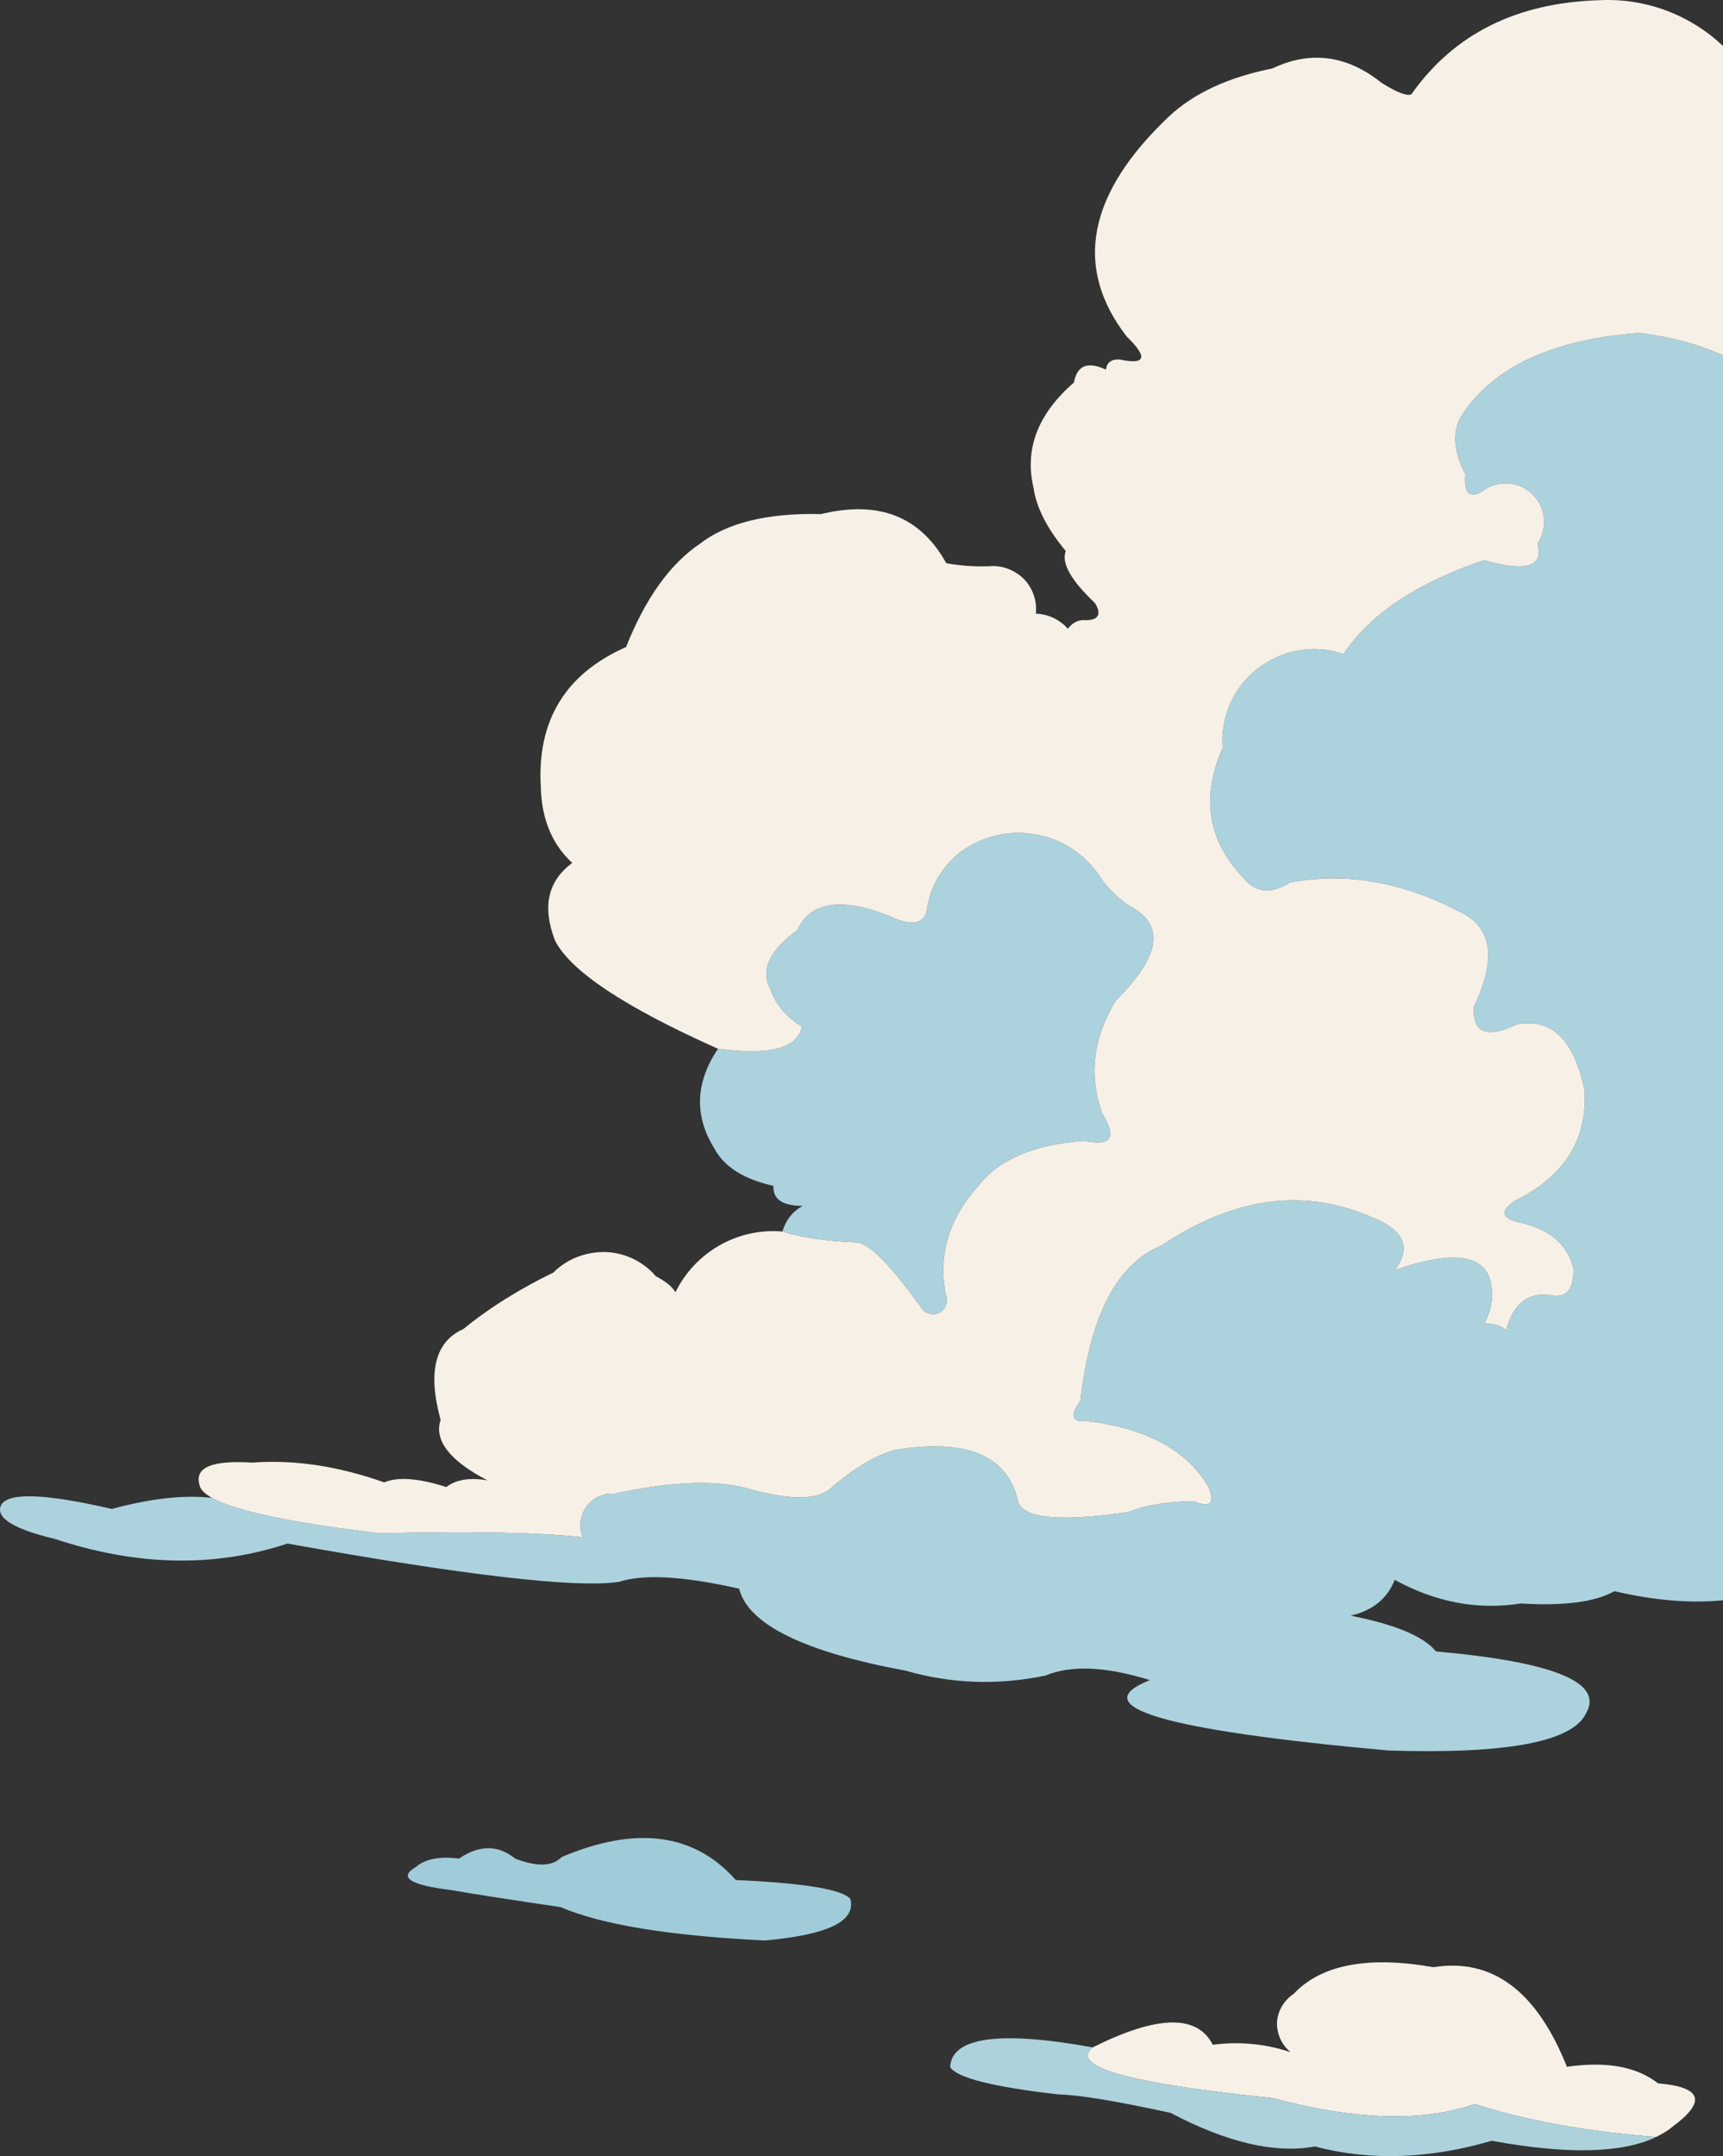 <?xml version="1.0" encoding="UTF-8"?>
<!DOCTYPE svg PUBLIC "-//W3C//DTD SVG 1.1//EN" "http://www.w3.org/Graphics/SVG/1.1/DTD/svg11.dtd">
<!-- Creator: CorelDRAW -->
<svg xmlns="http://www.w3.org/2000/svg" xml:space="preserve" width="246.358mm" height="308.26mm" version="1.1" style="shape-rendering:geometricPrecision; text-rendering:geometricPrecision; image-rendering:optimizeQuality; fill-rule:evenodd; clip-rule:evenodd"
viewBox="0 0 34320.21 42943.94"
 xmlns:xlink="http://www.w3.org/1999/xlink"
 xmlns:xodm="http://www.corel.com/coreldraw/odm/2003">
 <rect x="0" y="0" width="34320.21" height="42943.94" fill="#333333" stroke="none"/>
 <defs>
  <style type="text/css">
   <![CDATA[
    .fil0 {fill:#F7F0E6}
    .fil3 {fill:#ACD2DE}
    .fil1 {fill:#ADD2DC}
    .fil2 {fill:#A0CCD9}
   ]]>
  </style>
 </defs>
 <g id="Capa_x0020_1">
  <g id="_1530489786432">
   <path class="fil0" d="M25769.59 39711.54c540.75,-576.37 1469.43,-761.88 2781.35,-530.27 1170.95,-187.57 2058.13,470.81 2660.08,1983.66 781.45,-112.8 1389.62,-5.43 1814.32,329.32 873.95,73.63 975.66,360.37 286.17,865.65 -95.09,81.93 -204.47,143.27 -322.55,203.09 -1352.3,-104.47 -2559.98,-317.68 -3611.26,-655.58 -1040.62,362.89 -2386.29,322.48 -4037.07,-121.27 -2860.53,-290.07 -4046.72,-624.99 -3575.98,-1007.83 1286.95,-641.79 2079.1,-662.99 2392.37,-52.34 522.86,-69.01 1051.84,-20.48 1550.64,148.25 -179.86,-148.24 -276.45,-362.44 -271.38,-594.24 13.82,-230.53 140.61,-441.13 333.3,-568.43l0 0z"/>
   <path class="fil1" d="M25340.64 41786.13c1650.77,443.75 2996.44,484.16 4037.07,121.27 1051.28,337.9 2258.96,551.11 3611.26,655.58 -684.86,326.99 -1772.94,349.82 -3274.48,75.72 -1246.59,362.35 -2427.75,404.84 -3522.95,112.77 -787.62,147.79 -1751.48,-76.23 -2874.28,-668.75 -1095.77,-238.04 -1835.79,-359.92 -2237.54,-367.96 -1299.68,-148.78 -2011.6,-328.34 -2153.17,-541.46 24.56,-595.86 971.62,-733.27 2838.12,-395 -470.74,382.84 715.44,717.76 3575.98,1007.83l0 0z"/>
   <path class="fil2" d="M16938.13 37821c119.07,442.12 -449.28,718.03 -1704.99,827.76 -1892.19,-92.06 -3241.78,-312.54 -4066.75,-664.09 -951.53,-141.19 -1667.14,-249.48 -2162.21,-336.88 -833.13,-102.5 -1075.39,-252.74 -725.22,-459.7 190.2,-163.58 477.77,-220.28 863.18,-170.01 407.22,-277.56 783.06,-273.81 1119.64,0.53 436.5,166.74 742.66,157.91 928.71,-33.2 1481.19,-625.53 2637.23,-475.05 3466.7,459.71 1360.02,61 2117.44,185.7 2280.95,375.89l0 0z"/>
   <path class="fil3" d="M18045.01 33276.9c-2030.19,-376.18 -3143.21,-922.14 -3322.05,-1634.57 -1094.17,-247.03 -1891.52,-298.11 -2394.79,-136.22 -847.06,128.28 -3042.08,-124.98 -6602.66,-762.34 -1465.35,484.79 -3008.24,445.38 -4633.52,-92.29 -851.01,-204.1 -1204.21,-436.82 -1060.98,-689.07 158.98,-240.73 888.15,-210.71 2196.7,91.94 762.06,-205.89 1429.79,-284.88 1992,-221.45 473.43,262.68 1587.92,495.26 3342.51,706.3 1781.77,-43.65 3130.38,-20.48 4044.87,78.08 -80.77,-202.39 -49.62,-429.87 71.1,-605.69 129.18,-174.07 336.18,-281.09 556.41,-259.98 1183.16,-257.06 2101.58,-283.05 2746.76,-79.45 786.98,210.57 1307.71,203.8 1563.91,-28.53 475.26,-408.82 905.64,-664.53 1290.96,-766.57 1401.97,-227.45 2212.53,103.77 2433.25,984.93 50.01,376.32 787.54,461.69 2203.75,254.8 318.94,-131.83 753.35,-207.45 1301.8,-218.34 333.72,139.58 430.3,49.16 300.01,-278.44 -433.9,-739.43 -1243.37,-1178.19 -2437.27,-1317.32 -291.83,29.14 -329.69,-111.81 -116.55,-405.59 193.34,-1704.1 734.12,-2737.4 1631.15,-3098.84 1452.52,-970.76 2853.93,-1144.44 4215.95,-536.76 609.73,250.93 745.63,597.57 418,1032.47 1229.68,-418.93 1862.44,-298.47 1925.77,357.75 31.11,229.71 -18.96,462.59 -143.18,709.47 188.6,-2.54 333.2,41.03 433.88,130.45 137.05,-522.4 429.38,-757.36 875.57,-696.64 328.61,67.04 476.86,-112.95 462.07,-536.65 -108.86,-449.08 -441.03,-749.71 -989.43,-891.38 -450.24,-88.49 -505.45,-232.52 -160.93,-458.53 972.08,-482.18 1431.61,-1207.42 1372.92,-2194.5 -207.96,-1004.15 -659.2,-1442.28 -1345.11,-1312.36 -597.43,288.57 -890.82,174.14 -861.15,-349.18 467.71,-974.55 365.02,-1610.92 -316.75,-1910.37 -1124.36,-583.78 -2246.63,-773.15 -3349.61,-564.56 -373.6,238.65 -682.3,210.94 -931.68,-101.86 -702.17,-742.22 -837.56,-1599.27 -404.61,-2579.96 -44.93,-608.12 213.2,-1207.6 699.77,-1578.63 488.13,-379.75 1125.98,-491.08 1708.62,-289.79 525.42,-794 1459.77,-1417.64 2802.93,-1870.4 834.58,246.05 1186.72,128.85 1062.05,-332.05 207.54,-312.81 165.12,-732.37 -119.54,-997.56 -277.48,-255.15 -696.57,-266.51 -997.6,-32.84 -247.9,135.35 -352.69,18.4 -323.02,-352.59 -240.67,-463.6 -261.61,-852.57 -71.44,-1168.45 637.39,-971.65 1817.53,-1515.8 3541.9,-1641.22 610.17,74.14 1164.26,222.48 1662.48,444l0 24796.96c-626.88,63.68 -1350.48,8.46 -2162.49,-181.1 -387.97,218.34 -1010.99,296.48 -1861.91,244.7 -857.12,135.51 -1698.36,-22.02 -2515.04,-470.81 -147.21,377.07 -439.58,612.28 -878.59,713.88 883.13,173.96 1450.95,408.46 1701.87,712.53 2346.35,208.32 3340.37,616.77 2990.79,1226.89 -262.27,571.95 -1578.82,823.23 -3948.2,745.38 -4479.64,-405.59 -6063.48,-873.34 -4742.8,-1401.69 -874.95,-270.96 -1567.98,-303.63 -2080.62,-89.52 -957.79,198.16 -1882.87,160.35 -2778.21,-96.44z"/>
   <path class="fil3" d="M18382.29 26088.43c-625.53,-871.71 -1056.27,-1324.27 -1321.56,-1344.04 -578.63,-21.48 -1076.76,-91.65 -1475.9,-215.99 67.37,-229.82 205.34,-402.61 403.55,-510.91 -403.14,0.47 -594.66,-132.04 -583.42,-398.58 -586.18,-130.55 -981.39,-379.43 -1176.56,-745.28 -404.13,-653.77 -377.57,-1312.17 72.65,-1985.19 1032.85,137.5 1587.08,-6.38 1672.3,-439.5 -314.37,-198.78 -522.29,-441.39 -622.43,-736.88 -209.58,-386.45 -33.02,-776.38 532.28,-1187.36 262,-571.73 878.06,-660.11 1848.93,-273.79 421.62,199.94 671.66,154.4 729.47,-121.97 57.67,-428.95 255.61,-788.04 575.99,-1080.94 432.92,-371.46 1016.1,-528.53 1580.84,-428.84 566.24,91.22 1051.78,436.7 1350.21,928.25 176.33,219.26 353.12,385 530.47,496.98 714.48,367.86 621.45,996.47 -268.94,1878.62 -452.4,735.53 -548.01,1480.17 -279.74,2244.22 307.15,493.1 186.51,668.94 -366.48,553.54 -989.98,75.98 -1687.64,373.91 -2092.97,893.79 -590.89,657.21 -808.13,1380.37 -651.81,2169.5 49.57,125.24 14.81,271.42 -106.31,348.47 -110.92,70.1 -260.12,52.52 -350.59,-44.11l0 0z"/>
   <path class="fil0" d="M18839.19 25784.07c-156.33,-789.12 60.93,-1512.29 651.81,-2169.5 405.32,-519.89 1102.99,-817.81 2092.97,-893.79 552.98,115.4 673.65,-60.45 366.48,-553.55 -268.28,-764.03 -172.66,-1508.68 279.74,-2244.21 890.39,-882.14 983.42,-1510.75 268.94,-1878.62 -177.33,-111.98 -354.14,-277.72 -530.47,-496.98 -298.44,-491.54 -783.97,-837.03 -1350.21,-928.25 -564.74,-99.7 -1147.92,57.38 -1580.85,428.84 -320.39,292.9 -518.3,651.99 -575.98,1080.94 -57.83,276.36 -307.85,321.9 -729.46,121.97 -970.88,-386.32 -1586.94,-297.93 -1848.94,273.79 -565.29,410.98 -741.86,800.9 -532.28,1187.36 100.15,295.49 308.06,538.1 622.41,736.87 -85.22,433.13 -639.44,577.01 -1672.28,439.51 -1860.2,-830.17 -2942.57,-1549.8 -3247.37,-2158.98 -257.49,-672.72 -140.76,-1180.66 344.31,-1542.93 -408.44,-376.71 -613.79,-887.92 -626.62,-1526.2 -72.98,-1312 494.27,-2242.16 1698.98,-2772.98 388.16,-979.83 884.97,-1662.67 1474.66,-2060.05 539.31,-415.56 1344.85,-613.79 2406.38,-587.71 1151.47,-280.43 1980.77,45.08 2497.13,978.42 269.15,47.53 551.89,70.64 849.32,60.27 255.43,-26.54 506.98,71.72 690.95,247.49 182.47,184.52 271.36,442.21 244.25,697.18 249.41,8.22 480.4,120.66 636.8,300.56 104.27,-133.91 220.78,-184.98 352.66,-170.71 259.65,0.99 326.07,-121.53 186.05,-343.41 -475.82,-451.21 -674.08,-799.85 -579.02,-1033.82 -377.14,-451.85 -589.21,-874.58 -644.9,-1269.66 -178.29,-766.21 88.02,-1462.68 807.69,-2088.39 59.79,-338.64 272.41,-426.6 636.31,-254.91 17.37,-149.22 118.09,-212.11 277.51,-201.75 518.26,109.28 563.25,-44.11 134.99,-460.14 -1064.51,-1379.3 -779.19,-2843.24 845.64,-4384.05 493.2,-459.27 1176.56,-777.76 2058.7,-953.44 753.36,-359.73 1480.63,-267.14 2171.57,284.95 314.31,198.77 516.69,270.32 595.43,230.36 848.47,-1202.92 2096.08,-1824.86 3744.32,-1874.3 945.35,-47.24 1822.66,305.26 2463.39,910.92l0 6160.98c-498.22,-221.52 -1052.31,-369.86 -1662.48,-444 -1724.37,125.42 -2904.51,669.57 -3541.9,1641.22 -190.17,315.89 -169.23,704.86 71.44,1168.45 -29.67,371 75.12,487.95 323.02,352.59 301.04,-233.68 720.12,-222.31 997.6,32.84 284.67,265.19 327.09,684.75 119.54,997.56 124.67,460.9 -227.47,578.1 -1062.05,332.05 -1343.16,452.76 -2277.5,1076.4 -2802.93,1870.4 -582.64,-201.29 -1220.49,-89.95 -1708.62,289.79 -486.57,371.03 -744.7,970.51 -699.77,1578.63 -432.95,980.69 -297.55,1837.74 404.61,2579.96 249.38,312.81 558.08,340.52 931.68,101.86 1102.98,-208.59 2225.25,-19.22 3349.61,564.56 681.77,299.45 784.46,935.82 316.75,1910.37 -29.67,523.32 263.71,637.75 861.15,349.18 685.91,-129.92 1137.15,308.21 1345.11,1312.36 58.69,987.08 -400.84,1712.32 -1372.92,2194.5 -344.51,226 -289.31,370.04 160.93,458.53 548.4,141.66 880.57,442.3 989.43,891.38 14.79,423.7 -133.46,603.69 -462.07,536.65 -446.18,-60.73 -738.51,174.24 -875.57,696.64 -100.68,-89.42 -245.28,-132.99 -433.88,-130.45 124.22,-246.87 174.29,-479.76 143.18,-709.47 -63.33,-656.22 -696.09,-776.68 -1925.77,-357.75 327.63,-434.9 191.73,-781.55 -418,-1032.47 -1362.03,-607.67 -2763.43,-433.99 -4215.95,536.76 -897.02,361.44 -1437.81,1394.74 -1631.15,3098.84 -213.15,293.78 -175.28,434.73 116.55,405.59 1193.89,139.13 2003.37,577.89 2437.27,1317.32 130.3,327.6 33.71,418.02 -300.01,278.44 -548.45,10.89 -982.86,86.51 -1301.8,218.34 -1416.22,206.89 -2153.74,121.52 -2203.75,-254.8 -220.72,-881.15 -1031.29,-1212.38 -2433.25,-984.93 -385.32,102.04 -815.71,357.75 -1290.96,766.57 -256.21,232.33 -776.93,239.1 -1563.91,28.53 -645.17,-203.6 -1563.59,-177.61 -2746.76,79.45 -220.22,-21.11 -427.22,85.91 -556.41,259.98 -120.73,175.82 -151.88,403.3 -71.1,605.69 -914.49,-98.56 -2263.1,-121.73 -4044.87,-78.08 -1754.59,-211.04 -2869.07,-443.62 -3342.51,-706.3 -154.17,-90.11 -237.64,-176.48 -248.27,-268.05 -92.5,-338.71 255.69,-483.41 1044.24,-433.62 862.07,-63.01 1734.08,73.17 2636.16,393.75 270.79,-113.52 678.08,-86.46 1237.84,93.03 187.12,-146.07 464.42,-195.83 820.8,-132.92 -754.76,-393.01 -1068.55,-797.86 -934.19,-1204.24 -260.66,-959.86 -109.85,-1560.24 453.83,-1810.17 513.32,-420.16 1117.45,-797.22 1793.69,-1125.73 272.42,-274.55 646.55,-414.41 1039.45,-407.94 382.81,14 746.77,185.7 999.26,481.03 204.86,108.08 330.04,210.58 391.38,320.12 391.94,-799.81 1239.39,-1286.48 2130.91,-1209.76 399.15,124.33 897.27,194.49 1475.91,215.99 265.29,19.77 696.02,472.35 1321.57,1344.04 90.45,96.63 239.64,114.21 350.59,44.11 121.12,-77.07 155.86,-223.23 106.29,-348.47z"/>
  </g>
 </g>
</svg>
